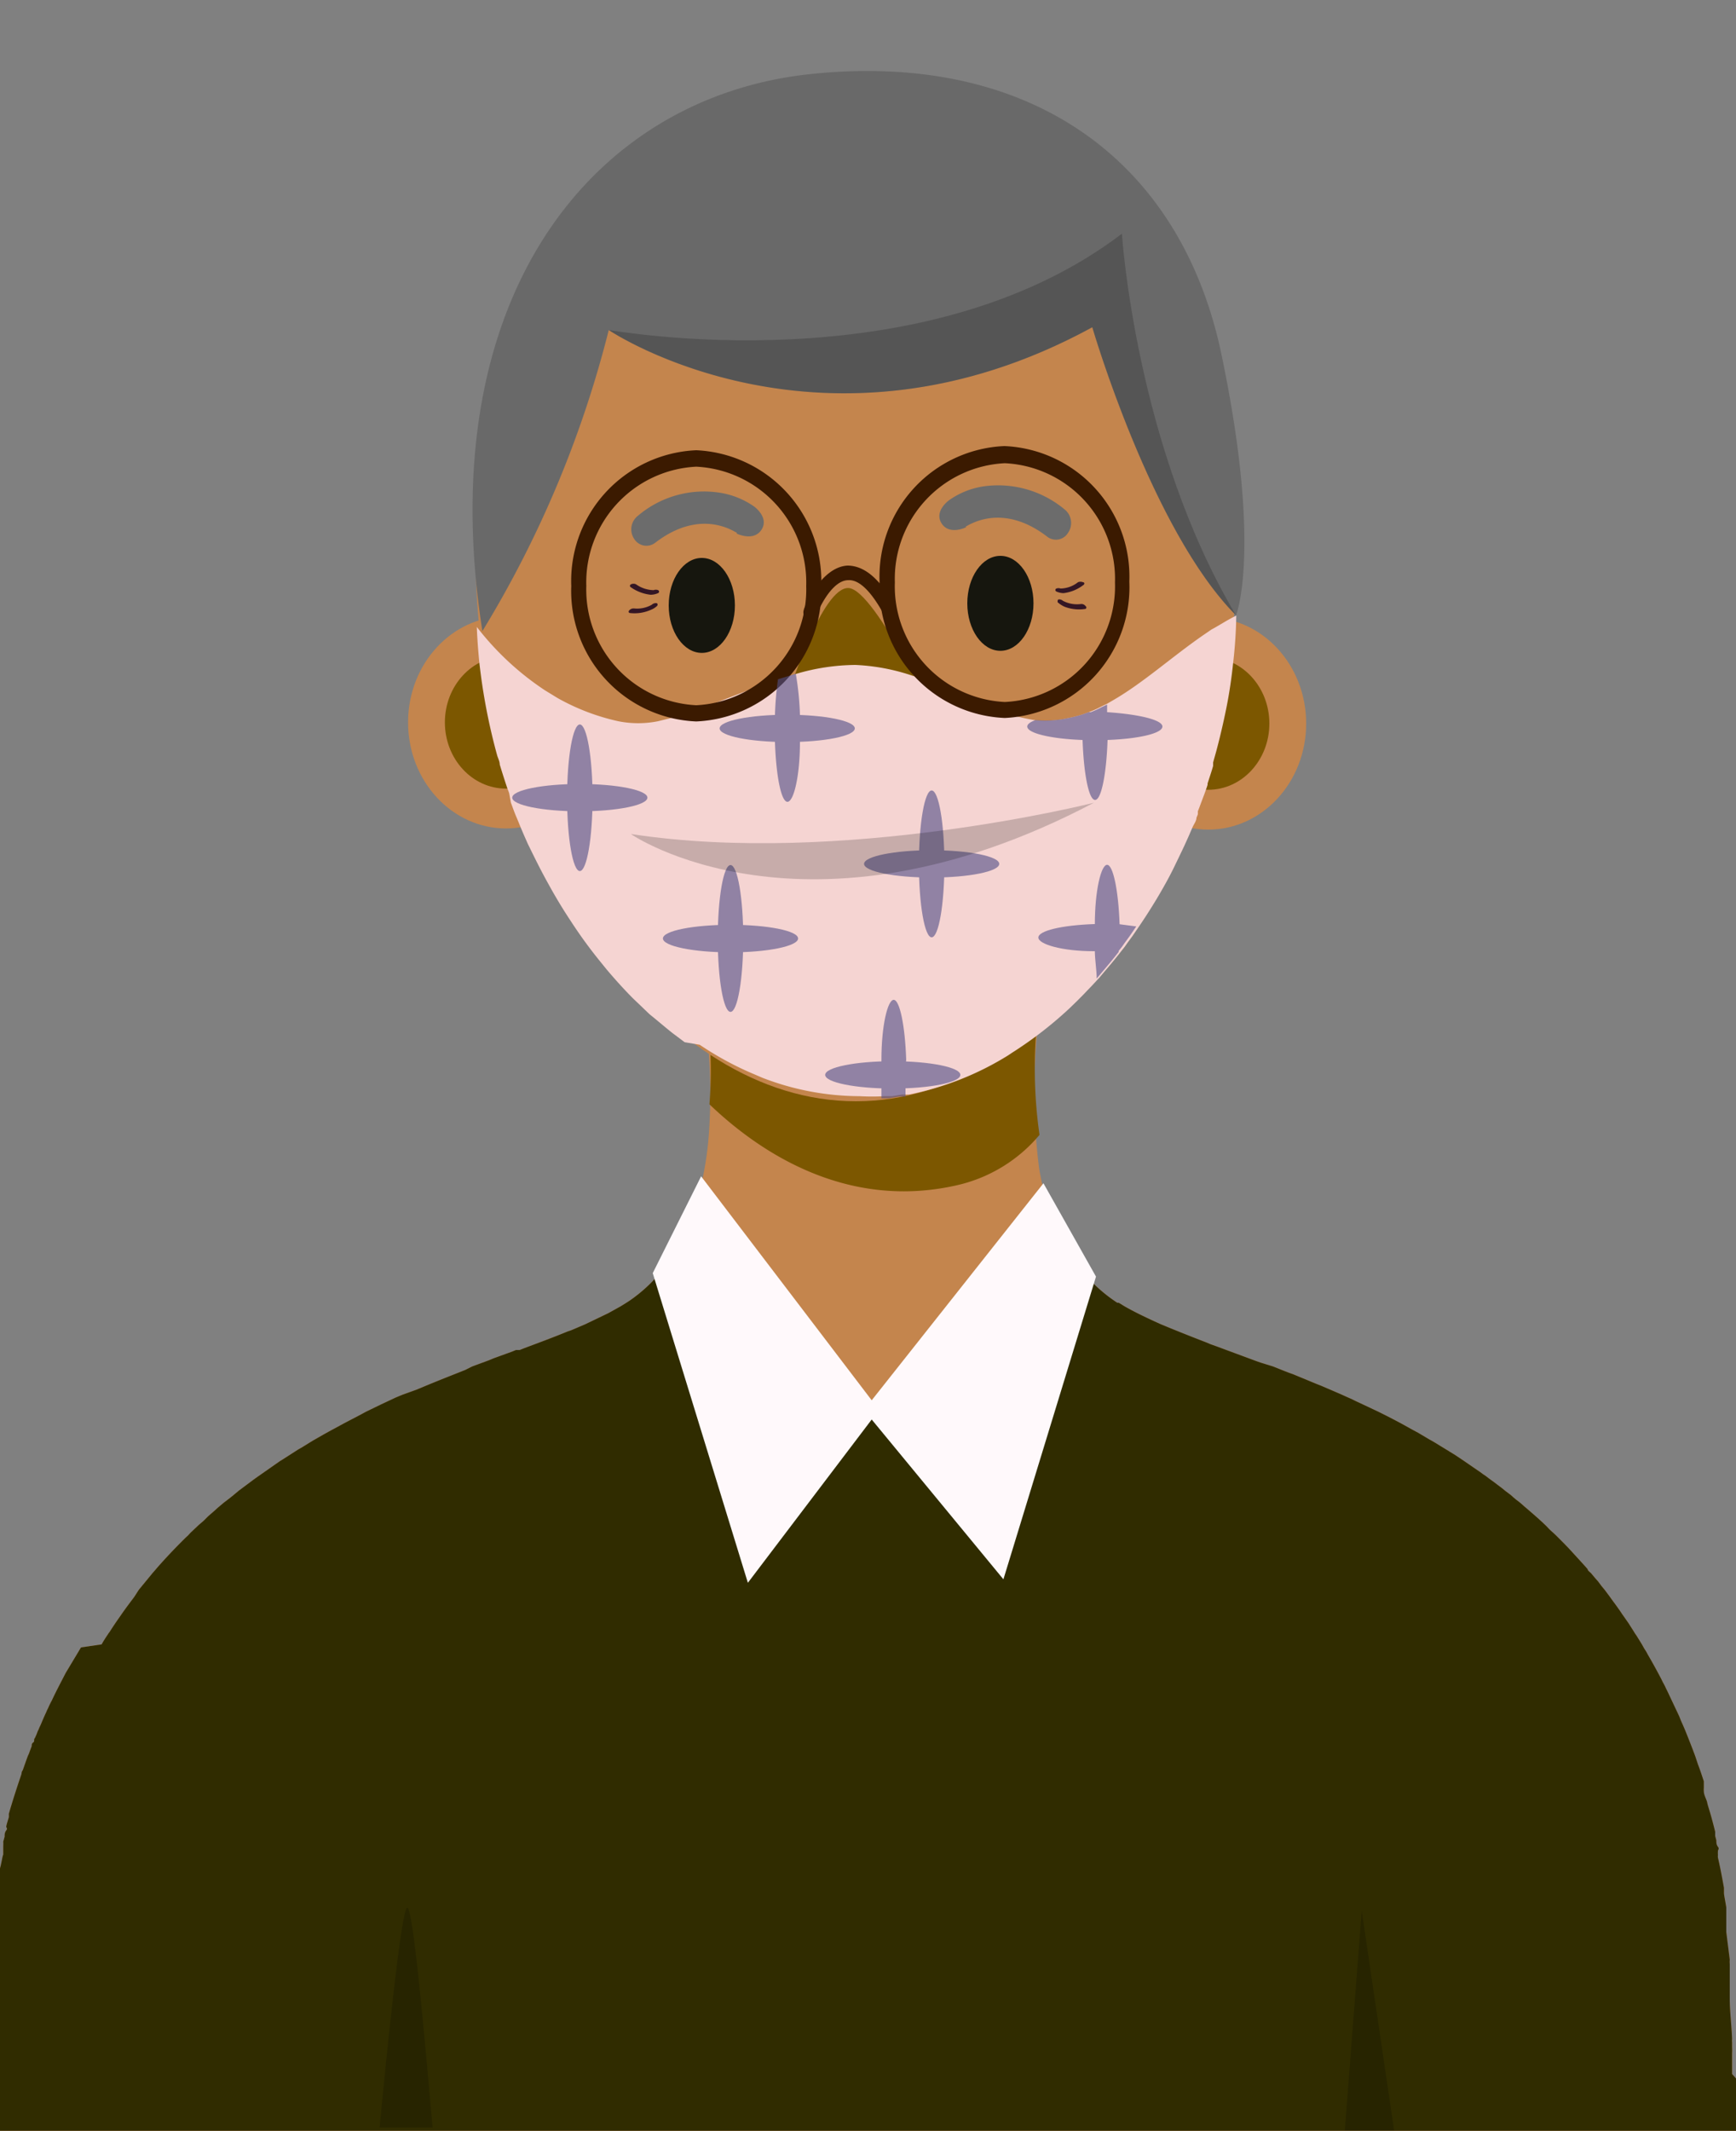 <svg id="Layer_1" data-name="Layer 1" xmlns="http://www.w3.org/2000/svg" viewBox="0 0 75 92"><rect x="0" y="0" width="75" height="92" fill="#808080" stroke="none"/><defs><style>.cls-1{fill:#c4854d;}.cls-2{fill:#302c00;}.cls-3{fill:#7c5700;}.cls-4{fill:#16160e;}.cls-5{fill:#6c6c6c;}.cls-6{fill:#f5d4d2;}.cls-7{opacity:0.19;}.cls-8{fill:#3b1a00;}.cls-9{fill:#696969;}.cls-10{fill:#fff9fb;}.cls-11{opacity:0.61;}.cls-12{fill:#514e86;}.cls-13{fill:#341624;}</style></defs><path class="cls-1" d="M75.71,92h-76c0-.61,0-1.2,0-1.78v-.5c0-.1,0-.2,0-.29v-.17c0-.06,0-.12,0-.18s0-.2,0-.3a2.81,2.81,0,0,1,0-.29v-.21A1.93,1.93,0,0,0-.3,88a1.28,1.28,0,0,0,0-.19,1.48,1.48,0,0,0,0-.21s0,0,0-.08a1.09,1.09,0,0,1,0-.18,1,1,0,0,1,0-.17v-.07c0-.08,0-.16,0-.24s0-.16,0-.24,0-.15,0-.22,0-.14,0-.2a1.64,1.64,0,0,0,0-.22c0-.06,0-.13,0-.19s0-.31,0-.47,0-.11,0-.17a.78.78,0,0,1,0-.16,2.28,2.28,0,0,1,0-.26c0-.1,0-.21,0-.31a1.5,1.5,0,0,0,0-.2c0-.35.09-.69.14-1,0-.15,0-.3.07-.44v0l0-.18c0-.1,0-.2,0-.3l0-.17c0-.14,0-.28.07-.42a1.55,1.55,0,0,0,0-.21c0-.08,0-.16,0-.24s0-.13,0-.2l0-.1c0-.06,0-.12,0-.18a1.42,1.42,0,0,1,.05-.22l.06-.29a1.17,1.17,0,0,1,.05-.2l0-.17,0-.12,0-.08a1.16,1.16,0,0,0,0-.18l.06-.22c0-.09,0-.18.07-.27s0-.11,0-.16.07-.27.11-.4a.83.83,0,0,0,0-.15c.17-.59.36-1.17.55-1.73,0,0,0-.1.05-.15.08-.22.15-.43.23-.64a.87.87,0,0,0,.07-.17l.09-.24c0-.06,0-.11.07-.16s0-.12.07-.19l.08-.18a1.08,1.08,0,0,1,.08-.19,1.42,1.42,0,0,1,.08-.18c.08-.19.16-.38.25-.57a1,1,0,0,1,.07-.15,3.78,3.78,0,0,1,.17-.35c.19-.41.4-.8.6-1.19l.06-.1.6-1L4.39,71a5.08,5.08,0,0,1,.27-.43.61.61,0,0,1,.07-.1c.14-.22.28-.43.43-.64l.09-.13c.18-.26.37-.51.55-.75L6,68.64l.6-.73.08-.09.11-.13c.36-.41.72-.79,1.09-1.16L8,66.41l.12-.11.11-.12.35-.33.22-.19,0,0L9,65.46l.22-.19.2-.18.25-.21.21-.16.2-.16.24-.2.63-.47.11-.08.9-.63.13-.09.13-.08.67-.43.16-.09.34-.21.13-.08.49-.28.18-.1.11-.06.13-.07.37-.2c.35-.19.7-.36,1-.53l.66-.32.64-.3.29-.12L18,60l.24-.1c.64-.27,1.26-.51,1.86-.75L20.4,59l.73-.27.19-.08.8-.29.17-.07.16,0,.2-.08c.67-.25,1.29-.48,1.87-.72l.15-.05.61-.26,1-.48.54-.3.24-.15.11-.07a6.51,6.51,0,0,0,1.5-1.41,8.66,8.66,0,0,0,1.37-2.67,14.24,14.24,0,0,0,.59-3.2,24.5,24.5,0,0,0-.18-5.07,28.43,28.43,0,0,0-.68-3.57h15.8a26.89,26.89,0,0,0-.68,10.17,11.22,11.22,0,0,0,.43,1.73,8.46,8.46,0,0,0,1.35,2.62,6.63,6.63,0,0,0,1.6,1.47l.06,0,.12.07c.12.08.25.15.38.22.39.21.82.41,1.28.62.62.26,1.3.53,2,.8l.19.08.28.1.43.16,1.27.47.17.06L55,59l.5.2.18.07.17.06.34.14.17.07.53.22.18.07.35.15.51.22.22.1.25.11.16.08.13.06.87.41.18.09h0l.22.11c.29.15.58.3.86.46l0,0,.2.11.24.13.39.23.1.06c.17.09.33.19.49.29l.23.14.39.24.12.08.12.08.12.08.61.42.12.08.12.09.12.08.13.1.11.08.15.11.33.25.12.1.24.18.11.1.12.1.12.09.12.1.11.1.12.1.23.2.24.21.23.21c.07.07.15.14.22.22s.23.21.34.32l.12.12c.18.18.37.37.55.57l.22.24.11.12,0,0,.2.22.16.18c0,.07.11.13.16.19l0,0,.14.17,0,0,.15.17v0l.15.2,0,0,.14.17.18.24.18.25.09.12.1.14.1.14.1.15.19.27.09.13.21.33.08.13a1.3,1.3,0,0,1,.1.15l.18.29.1.18.09.14.07.13c.17.29.33.58.49.88l.1.19s.05.11.08.16a2.26,2.26,0,0,1,.11.22l.07.14.51,1.08.07.18.09.2.09.21c.15.37.3.75.44,1.13l.12.36h0c.09.23.17.48.25.72l0,.13,0,.15a.88.88,0,0,0,0,.15c0,.15.09.3.14.46a1.94,1.94,0,0,0,.05.2c.11.35.21.72.3,1.09,0,.06,0,.12,0,.18l.05.19c0,.09,0,.19.07.28s0,.12,0,.18a1,1,0,0,0,0,.17.5.5,0,0,0,0,.12c.1.42.18.86.26,1.3,0,.08,0,.15,0,.23s.07.41.1.62l0,.16s0,.06,0,.1l0,.16,0,.19,0,.21,0,.24.15,1.19a1.11,1.11,0,0,0,0,.19c0,.19,0,.37,0,.56s0,.13,0,.19l0,.31v.21c0,.07,0,.14,0,.22,0,.57.08,1.16.1,1.75a.61.61,0,0,0,0,.14v.22a2.09,2.09,0,0,1,0,.25v0c0,.07,0,.13,0,.19v.19c0,.08,0,.15,0,.23v.29C75.73,90.52,75.73,91.25,75.71,92Z"/><path class="cls-2" d="M75.71,92h-76c0-.61,0-1.2,0-1.78v-.5c0-.1,0-.2,0-.29v-.17c0-.06,0-.12,0-.18s0-.2,0-.3a2.81,2.81,0,0,1,0-.29v-.21A1.93,1.93,0,0,0-.3,88a1.28,1.28,0,0,0,0-.19,1.48,1.48,0,0,0,0-.21s0,0,0-.08a1.09,1.09,0,0,1,0-.18,1,1,0,0,1,0-.17v-.07c0-.08,0-.16,0-.24s0-.16,0-.24,0-.15,0-.22,0-.14,0-.2a1.64,1.64,0,0,0,0-.22c0-.06,0-.13,0-.19s0-.31,0-.47,0-.11,0-.17a.78.78,0,0,1,0-.16,2.28,2.28,0,0,1,0-.26c0-.1,0-.21,0-.31a1.5,1.5,0,0,0,0-.2c0-.35.09-.69.14-1,0-.15,0-.3.07-.44v0l0-.18c0-.1,0-.2,0-.3l0-.17c0-.14,0-.28.07-.42a1.55,1.55,0,0,0,0-.21c0-.08,0-.16,0-.24s0-.13,0-.2l0-.1c0-.06,0-.12,0-.18a1.42,1.42,0,0,1,.05-.22l.06-.29a1.17,1.17,0,0,1,.05-.2l0-.17,0-.12,0-.08a1.16,1.16,0,0,0,0-.18l.06-.22c0-.09,0-.18.07-.27s0-.11,0-.16.07-.27.11-.4a.83.83,0,0,0,0-.15c.17-.59.36-1.17.55-1.73,0,0,0-.1.05-.15.08-.22.15-.43.23-.64a.87.87,0,0,0,.07-.17l.09-.24c0-.06,0-.11.07-.16s0-.12.07-.19l.08-.18a1.08,1.08,0,0,1,.08-.19,1.42,1.42,0,0,1,.08-.18c.08-.19.16-.38.25-.57a1,1,0,0,1,.07-.15,3.78,3.78,0,0,1,.17-.35c.19-.41.4-.8.6-1.19l.06-.1.6-1L4.39,71a5.08,5.08,0,0,1,.27-.43.61.61,0,0,1,.07-.1c.14-.22.28-.43.43-.64l.09-.13c.18-.26.37-.51.55-.75L6,68.64l.6-.73.08-.09.11-.13c.36-.41.72-.79,1.09-1.16L8,66.41l.12-.11.11-.12.35-.33.22-.19,0,0L9,65.46l.22-.19.2-.18.25-.21.21-.16.2-.16.24-.2.63-.47.11-.08.9-.63.13-.09.13-.08.67-.43.16-.09.34-.21.13-.08.49-.28.18-.1.11-.06.13-.07.37-.2c.35-.19.7-.36,1-.53l.66-.32.64-.3.29-.12L18,60l.24-.1c.64-.27,1.26-.51,1.86-.75L20.4,59l.73-.27.19-.08.8-.29.17-.07.16,0,.2-.08c.67-.25,1.29-.48,1.87-.72l.15-.05.61-.26,1-.48.54-.3.24-.15.11-.07a6.51,6.51,0,0,0,1.5-1.41,8.66,8.66,0,0,0,1.37-2.67c.51.33,4.11,8.35,8.06,8.5,2.38.09,4.53-6.59,7.22-8.44a8.46,8.46,0,0,0,1.35,2.62,6.63,6.63,0,0,0,1.6,1.47l.06,0,.12.07c.12.08.25.15.38.22.39.21.82.41,1.28.62.62.26,1.3.53,2,.8l.19.08.28.1.43.16,1.27.47.17.06L55,59l.5.2.18.07.17.06.34.14.17.07.53.22.18.07.35.15.51.22.22.1.25.11.16.08.13.06.87.41.18.09h0l.22.11c.29.15.58.3.86.46l0,0,.2.11.24.13.39.23.1.06c.17.09.33.19.49.29l.23.14.39.24.12.08.12.08.12.08.61.42.12.08.12.09.12.08.13.1.11.08.15.11.33.25.12.1.24.18.11.1.12.1.12.09.12.1.11.1.12.1.23.2.24.21.23.21c.07.07.15.14.22.22s.23.21.34.32l.12.12c.18.18.37.37.55.57l.22.24.11.12,0,0,.2.22.16.18c0,.07.11.13.16.19l0,0,.14.17,0,0,.15.17v0l.15.2,0,0,.14.17.18.24.18.25.09.12.1.14.1.14.1.15.19.27.09.13.21.33.08.13a1.3,1.3,0,0,1,.1.15l.18.29.1.18.09.14.07.13c.17.29.33.58.49.88l.1.19s.05.11.08.16a2.26,2.26,0,0,1,.11.22l.07.14.51,1.08.07.18.09.2.09.21c.15.37.3.75.44,1.13l.12.36h0c.09.23.17.48.25.72l0,.13,0,.15a.88.88,0,0,0,0,.15c0,.15.09.3.14.46a1.94,1.94,0,0,0,.05.2c.11.35.21.72.3,1.09,0,.06,0,.12,0,.18l.05.19c0,.09,0,.19.07.28s0,.12,0,.18a1,1,0,0,0,0,.17.5.5,0,0,0,0,.12c.1.42.18.86.26,1.3,0,.08,0,.15,0,.23s.07.41.1.62l0,.16s0,.06,0,.1l0,.16,0,.19,0,.21,0,.24.15,1.19a1.11,1.11,0,0,0,0,.19c0,.19,0,.37,0,.56s0,.13,0,.19l0,.31v.21c0,.07,0,.14,0,.22,0,.57.08,1.16.1,1.75a.61.61,0,0,0,0,.14v.22a2.09,2.09,0,0,1,0,.25v0c0,.07,0,.13,0,.19v.19c0,.08,0,.15,0,.23v.29C75.73,90.52,75.73,91.25,75.71,92Z"/><ellipse class="cls-1" cx="21.86" cy="31.19" rx="4.23" ry="4.58"/><ellipse class="cls-3" cx="21.86" cy="31.19" rx="2.64" ry="2.86"/><ellipse class="cls-1" cx="52.2" cy="31.24" rx="4.23" ry="4.58"/><ellipse class="cls-3" cx="52.2" cy="31.24" rx="2.64" ry="2.86"/><path class="cls-3" d="M44.91,49a6.54,6.54,0,0,1-3.59,2.18c-4.78,1.08-8.54-1.46-10.67-3.5a18.29,18.29,0,0,0-.18-4.38,18.3,18.3,0,0,1,4.91-3.09H45.59A20.24,20.24,0,0,0,44.91,49Z"/><path class="cls-1" d="M53.41,24.22v.32c0,.74,0,1.49-.13,2.23-1,10.38-7.91,20.78-16.3,20.78S21.7,37.18,20.68,26.81c-.05-.57-.09-1.13-.11-1.7,0-.3,0-.59,0-.89C20.56,13.07,27.91,4,37,4S53.41,13.07,53.41,24.22Z"/><ellipse class="cls-4" cx="43.22" cy="26.05" rx="1.43" ry="2.05"/><ellipse class="cls-4" cx="30.32" cy="26.14" rx="1.43" ry="2.05"/><path class="cls-4" d="M29.24,25Zm0,0Z"/><path class="cls-5" d="M31.83,23c-.06,0-1.52-1.11-3.53.44a.62.62,0,0,1-.9-.17.74.74,0,0,1,.16-1,4.41,4.41,0,0,1,3.51-1,3.53,3.53,0,0,1,1.51.6s.66.47.32,1-1.07.17-1.07.17Z"/><path class="cls-5" d="M41.71,22.74c.06,0,1.52-1.11,3.53.43a.61.61,0,0,0,.9-.16A.75.75,0,0,0,46,22a4.49,4.49,0,0,0-3.51-1A3.48,3.48,0,0,0,41,21.6s-.66.47-.32,1,1.07.16,1.07.16Z"/><path class="cls-3" d="M34.05,30s1.46-4.7,2.62-4.61,3.94,6.05,3.94,6.05Z"/><path class="cls-6" d="M53.41,26.58a20,20,0,0,1-.13,2c-.07.68-.17,1.36-.3,2s-.27,1.24-.43,1.84l-.14.5s0,.1,0,.15c-.07.25-.16.51-.24.76l0,.06c-.07.22-.15.43-.23.64s-.12.33-.19.5a1.12,1.12,0,0,1,0,.13l-.06.15c0,.14-.11.27-.17.41l-.16.37-.19.42c-.15.32-.31.65-.48,1s-.47.89-.73,1.32-.49.79-.75,1.17l-.28.41-.22.3-.12.17-.15.19,0,0c-.24.31-.49.61-.74.9h0l-.21.25c-.17.18-.33.36-.5.53l-.19.2-.33.33-.28.27a16.86,16.86,0,0,1-2.46,1.9l-.18.12a12.82,12.82,0,0,1-4.29,1.69l-.29,0-.43.07-.32,0a9.76,9.76,0,0,1-1.08,0,11.72,11.72,0,0,1-4.19-.79l-.42-.18-.21-.09a13.83,13.83,0,0,1-2.09-1.16L29.58,45l-.52-.39c-.33-.26-.65-.54-1-.82l-.5-.48-.18-.17c-.4-.4-.79-.83-1.17-1.28l-.3-.37a19.91,19.91,0,0,1-1.25-1.72c-.3-.45-.58-.91-.85-1.39-.15-.27-.3-.54-.44-.81s-.34-.67-.5-1v0l-.06-.12c-.12-.27-.24-.54-.35-.81s-.11-.27-.17-.41-.15-.39-.22-.58L22,34.26a1.46,1.46,0,0,0-.07-.19h0c-.12-.35-.23-.7-.34-1.06,0-.13-.07-.26-.11-.39a25.77,25.77,0,0,1-.77-4c-.05-.51-.09-1-.11-1.55a12.25,12.25,0,0,0,2.95,2.74l.54.33a9.51,9.51,0,0,0,2.62,1,4.37,4.37,0,0,0,1.72,0L29,31c1.21-.33,2.55-.92,3.93-1.42l.42-.16.26-.08h0l.77-.24a9.27,9.27,0,0,1,2.57-.39,8.87,8.87,0,0,1,3.2.75l1,.44a12.39,12.39,0,0,0,3.58,1.2h0A4.62,4.62,0,0,0,46.17,31a5.66,5.66,0,0,0,.59-.15l.27-.1a4,4,0,0,0,.56-.25l.23-.11.31-.18c1.27-.74,2.49-1.84,3.83-2.77l.38-.26C52.68,27,53,26.78,53.41,26.58Z"/><g class="cls-7"><path d="M18.69,91.86H16.4c.33-3.46.94-9.42,1.19-9.49S18.33,87.81,18.69,91.86Z"/></g><g class="cls-7"><polygon points="60.23 91.99 58.1 91.99 58.83 82.5 60.23 91.99"/></g><path class="cls-8" d="M30.08,31.15a5.64,5.64,0,0,1-5.4-5.85,5.65,5.65,0,0,1,5.4-5.86,5.66,5.66,0,0,1,5.4,5.86A5.65,5.65,0,0,1,30.08,31.15Zm0-11a5,5,0,0,0-4.75,5.15,5,5,0,0,0,4.75,5.15,5,5,0,0,0,4.75-5.15A5,5,0,0,0,30.08,20.15Z"/><path class="cls-8" d="M43.41,31A5.65,5.65,0,0,1,38,25.11a5.64,5.64,0,0,1,5.39-5.85,5.64,5.64,0,0,1,5.4,5.85A5.65,5.65,0,0,1,43.41,31Zm0-11a5,5,0,0,0-4.75,5.15,5,5,0,0,0,4.75,5.16,5,5,0,0,0,4.76-5.16A5,5,0,0,0,43.41,20Z"/><path class="cls-8" d="M35,26.74l-.11,0a.34.34,0,0,1-.16-.42c0-.07.72-1.83,1.88-1.9.73,0,1.43.57,2.09,1.83a.33.33,0,0,1-.11.43.28.28,0,0,1-.39-.12c-.54-1-1.07-1.54-1.55-1.51-.67,0-1.22,1.11-1.38,1.52A.3.3,0,0,1,35,26.74Z"/><path class="cls-9" d="M53.4,26.57c-3.65-3.66-6.21-12.44-6.21-12.44-11.57,6.31-20.8.19-20.89.12h0a46.78,46.78,0,0,1-5.46,13C18.59,12.88,25.56,4.2,35,3.2S51,6.85,52.77,15.3,53.4,26.57,53.4,26.57Z"/><polygon class="cls-10" points="30.29 50.79 37.66 60.46 45.08 51.09 47.35 55.12 43.35 68.19 37.66 61.29 32.31 68.34 28.2 54.97 30.29 50.79"/><g class="cls-7"><path d="M53.4,26.57c-3.65-3.66-6.21-12.44-6.21-12.44-11.57,6.31-20.8.19-20.89.12.12,0,13.49,2.45,22.17-4.16C48.47,10.09,49.05,19.26,53.4,26.57Z"/></g><g class="cls-11"><ellipse class="cls-12" cx="25.05" cy="34.44" rx="2.92" ry="0.59"/><path class="cls-12" d="M25.6,34.44c0,1.75-.25,3.17-.55,3.17s-.55-1.42-.55-3.17.25-3.16.55-3.16S25.6,32.69,25.6,34.44Z"/></g><g class="cls-11"><ellipse class="cls-12" cx="34.01" cy="31.45" rx="2.92" ry="0.59"/><path class="cls-12" d="M34.56,31.45c0,.2,0,.4,0,.59,0,1.47-.27,2.58-.54,2.58s-.49-1.11-.54-2.58c0-.19,0-.39,0-.59s0-.39,0-.58a14.62,14.62,0,0,1,.13-1.54h0l.77-.24a12.62,12.62,0,0,1,.18,1.78C34.55,31.06,34.56,31.25,34.56,31.45Z"/></g><g class="cls-11"><path class="cls-12" d="M31.56,41.12c-1.61,0-2.92-.27-2.92-.6s1.31-.59,2.92-.59,2.92.26,2.92.59S33.17,41.12,31.56,41.12Z"/><ellipse class="cls-12" cx="31.56" cy="40.52" rx="0.55" ry="3.17"/></g><g class="cls-11"><ellipse class="cls-12" cx="40.25" cy="37.3" rx="2.92" ry="0.59"/><ellipse class="cls-12" cx="40.25" cy="37.3" rx="0.55" ry="3.17"/></g><g class="cls-11"><path class="cls-12" d="M50.22,31.37c0,.29-1,.53-2.38.58H46.76c-1.35-.05-2.38-.29-2.38-.58,0-.1.13-.2.36-.28h0A4.62,4.62,0,0,0,46.17,31a5.66,5.66,0,0,0,.59-.15l.27-.1h.81C49.19,30.84,50.22,31.08,50.22,31.37Z"/><path class="cls-12" d="M47.85,31.37c0,.2,0,.39,0,.58-.05,1.47-.27,2.59-.54,2.59s-.49-1.12-.54-2.59c0-.19,0-.38,0-.58s0-.33,0-.49l.27-.1a4,4,0,0,0,.56-.25l.23-.11c0,.12,0,.24,0,.37S47.85,31.17,47.85,31.37Z"/></g><g class="cls-11"><path class="cls-12" d="M49.09,40l-.28.41-.22.3-.12.17-.15.19v0H47.25c-1.36,0-2.39-.3-2.39-.59s1-.53,2.39-.58h1.07Z"/><path class="cls-12" d="M48.33,40.56c0,.19,0,.37,0,.54v0h0c-.24.31-.49.61-.74.9h0l-.21.25c0-.35-.07-.74-.08-1.16,0-.19,0-.39,0-.59s0-.39,0-.58c0-1.47.27-2.58.53-2.58s.49,1.11.54,2.58C48.33,40.17,48.33,40.36,48.33,40.56Z"/></g><g class="cls-11"><ellipse class="cls-12" cx="38.57" cy="46.41" rx="2.92" ry="0.59"/><path class="cls-12" d="M39.12,46.41c0,.2,0,.4,0,.59s0,.24,0,.35l-.29,0-.43.07-.32,0c0-.16,0-.33,0-.5s0-.39,0-.59,0-.39,0-.58c0-1.47.27-2.58.53-2.58s.49,1.11.54,2.58C39.12,46,39.12,46.22,39.12,46.41Z"/></g><g class="cls-7"><path d="M47.26,34.66s-10.88,2.75-20,1.35C27.21,36,34.81,41.21,47.26,34.66Z"/></g><path class="cls-13" d="M45.64,25.54a.07.07,0,0,1,0-.13.27.27,0,0,1,.18,0,1.24,1.24,0,0,0,.75-.27.29.29,0,0,1,.22,0c.07,0,.08.09,0,.13a1.75,1.75,0,0,1-.84.34h0A.76.76,0,0,1,45.64,25.54Zm.21-.16Zm0,0Z"/><path class="cls-13" d="M45.69,26c0-.06,0-.11.05-.12a.25.25,0,0,1,.18.06,1.3,1.3,0,0,0,.78.14.22.22,0,0,1,.2.09.07.07,0,0,1,0,.12A1.75,1.75,0,0,1,46,26.2h0A1.13,1.13,0,0,1,45.69,26ZM46,26Zm0,0Z"/><path class="cls-13" d="M28.11,25.68h0a1.84,1.84,0,0,1-.85-.32.07.07,0,0,1,0-.13.24.24,0,0,1,.22,0,1.35,1.35,0,0,0,.76.25.25.25,0,0,1,.19,0,.07.07,0,0,1,0,.13A.81.81,0,0,1,28.11,25.68Zm.1-.16Zm0,0Z"/><path class="cls-13" d="M28.12,26.33h0a1.73,1.73,0,0,1-.89.14c-.07,0-.09-.06-.05-.11a.25.25,0,0,1,.21-.09,1.28,1.28,0,0,0,.77-.16.26.26,0,0,1,.18-.07c.07,0,.09.06.05.12A.82.82,0,0,1,28.12,26.33Zm0-.19Zm0,0Z"/></svg>
